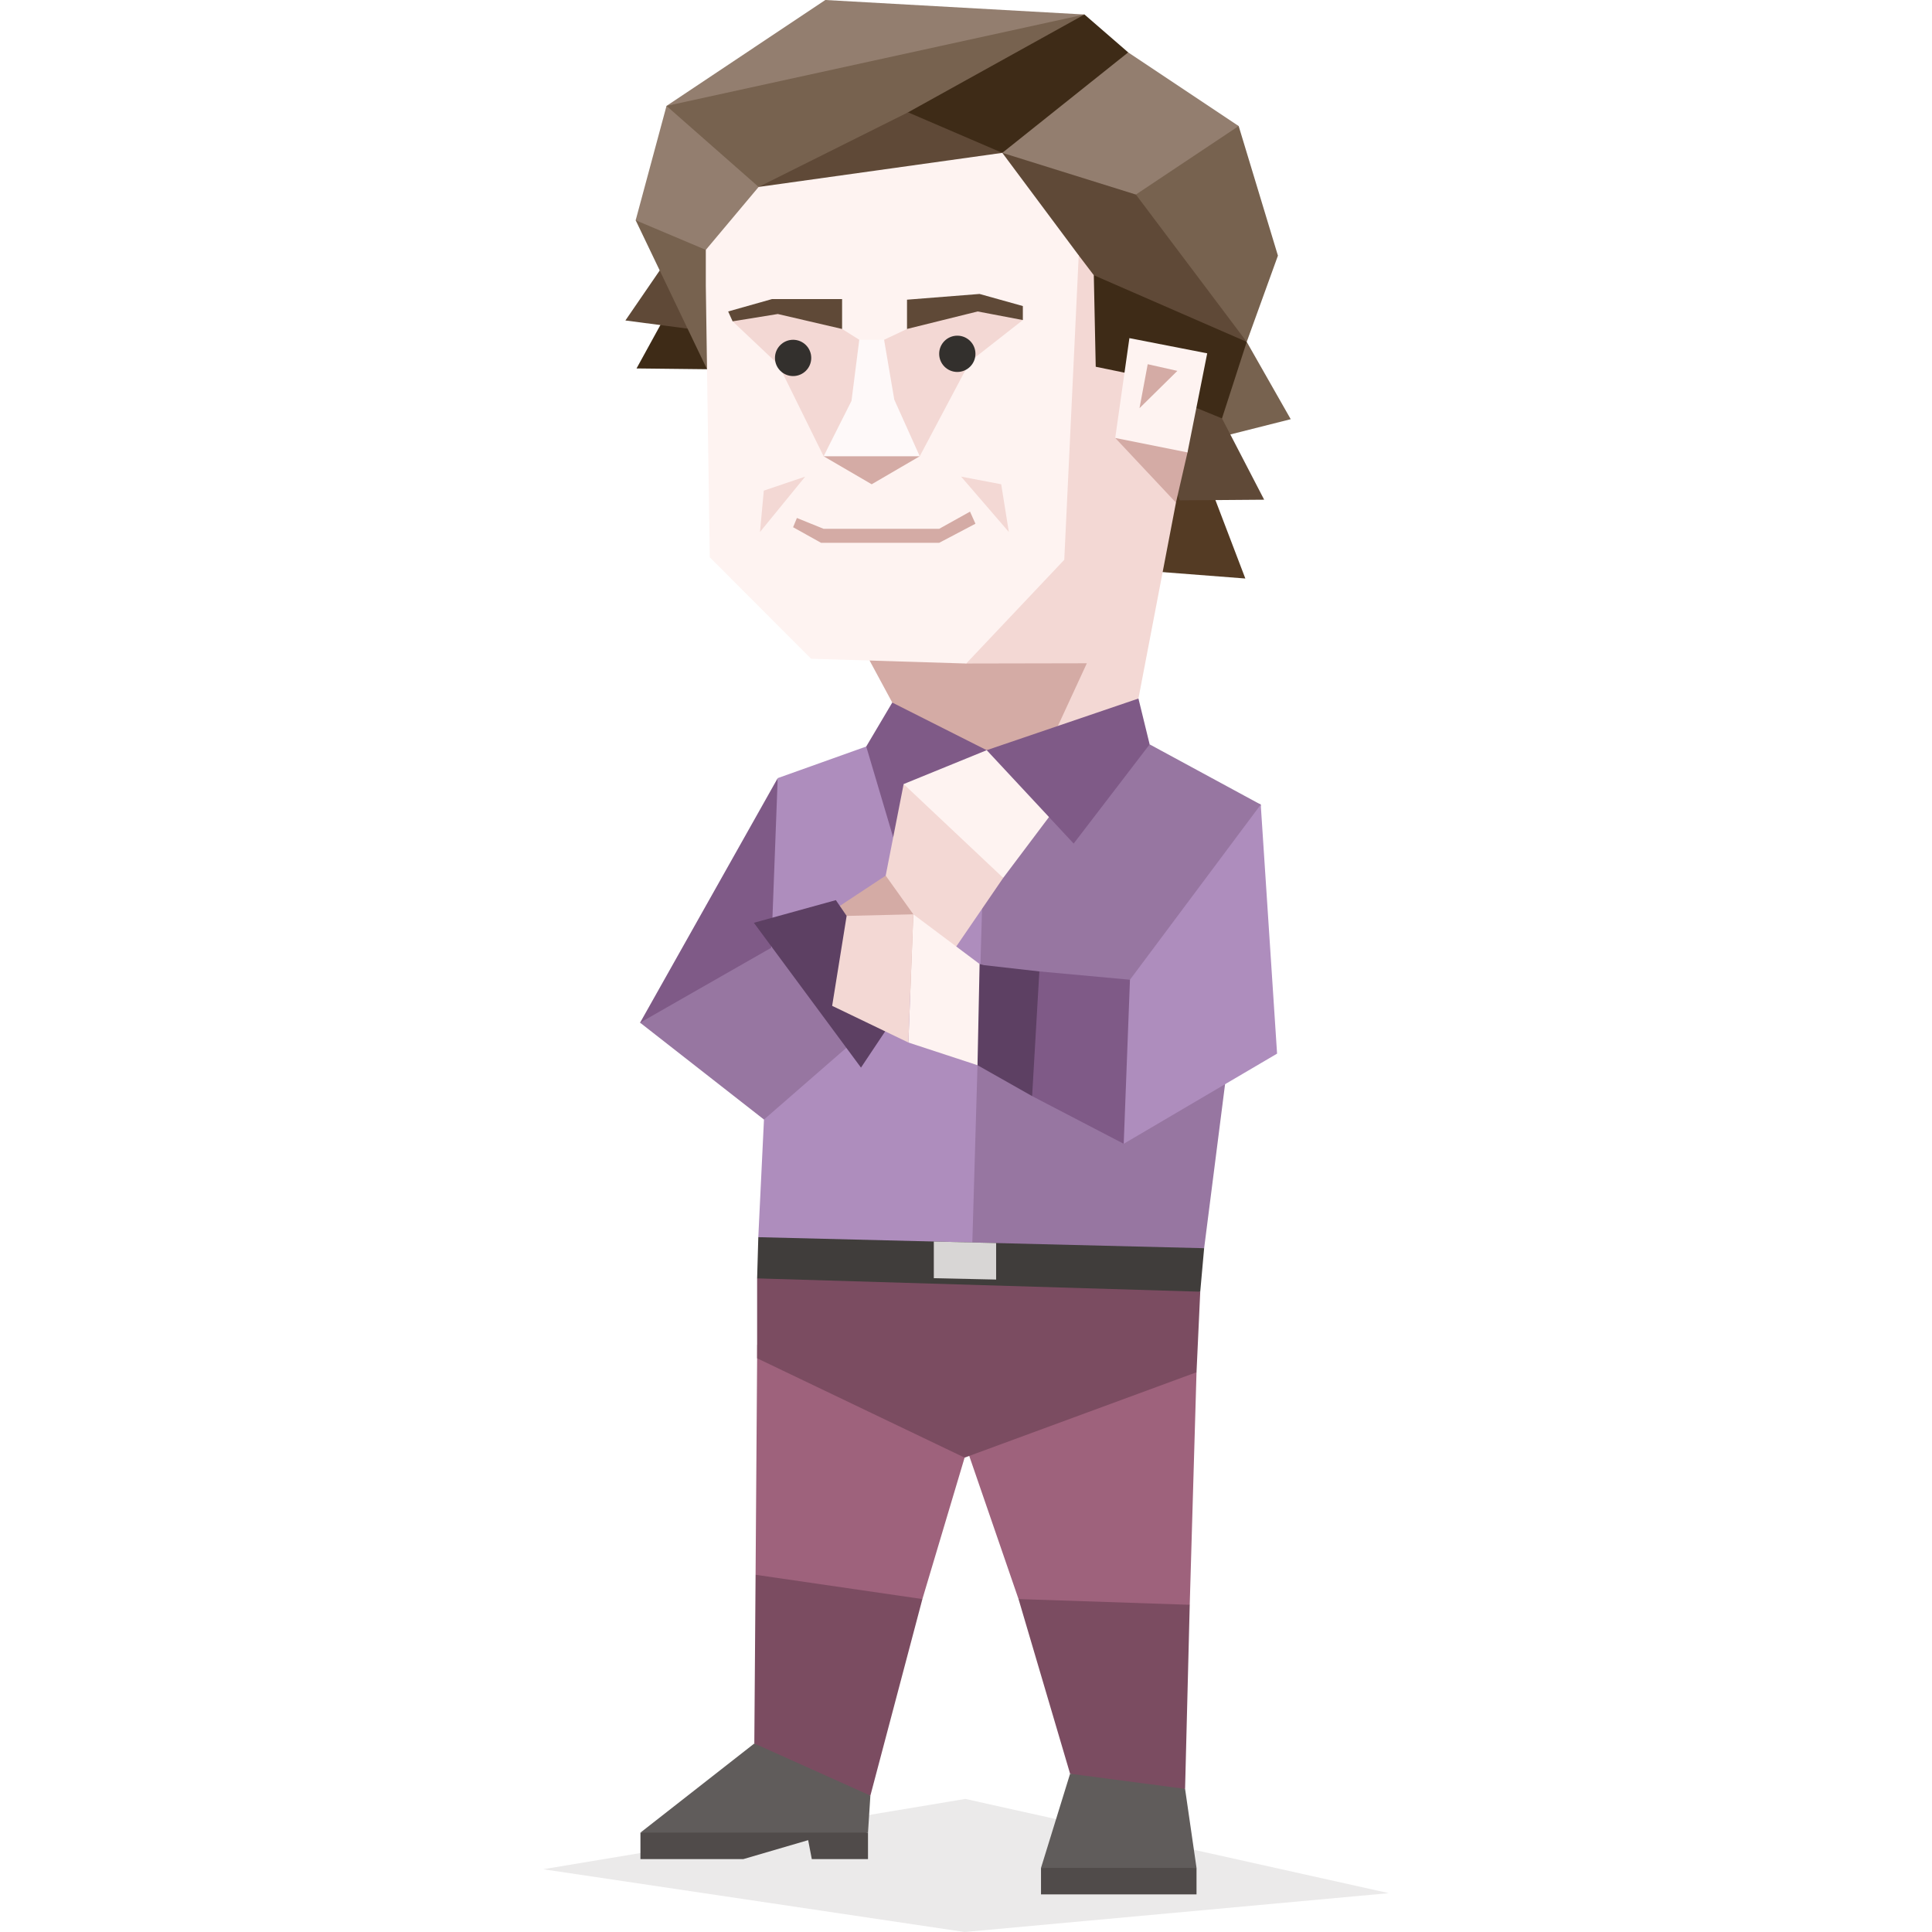 <svg xmlns="http://www.w3.org/2000/svg" viewBox="0 0 400 400"><path fill-rule="evenodd" clip-rule="evenodd" fill="#77624f" d="M258.122 70.784l9.109 16.006-20.523 5.183-7.941-14.716 4.701-1.572z"/><path fill-rule="evenodd" clip-rule="evenodd" fill="#543b24" d="M249.853 98.848l7.98 20.926-24.004-1.856 6.844-28.513z"/><path d="M248.08 73.489l2.837 9.121 10.815 20.848-17.44.135s-6.766-17.252-8.45-17.337c-1.683-.083 12.238-12.767 12.238-12.767z" fill-rule="evenodd" clip-rule="evenodd" fill="#5f4937"/><path fill="#f3d8d4" d="M193.34 144.689l-5.305 12.712 47.074-9.686 8.36-43.648-18.348-58.353-34.162 31.478z"/><path fill="#d4aba5" d="M245.86 93.665l-2.391 10.402-12.573-13.397 14.964-8.059v11.054"/><path fill-rule="evenodd" clip-rule="evenodd" fill="#77624f" d="M234.997 21.663l21.458 4.434 8.126 26.83-6.459 17.857-25.252-15.073-9.93-24.472z"/><path fill-rule="evenodd" clip-rule="evenodd" fill="#937e6f" d="M214.426 14.924l19.154-4.078 22.875 15.251-21.281 14.186-42.56 4.257z"/><path fill-rule="evenodd" clip-rule="evenodd" fill="#3e2b17" d="M190.959 6.288l33.576-3.285 9.045 7.843-26.062 20.8-35.653 11.669z"/><path fill-rule="evenodd" clip-rule="evenodd" fill="#937e6f" d="M157.323 24.856l-19.33-2.928L170.876 0l53.659 3.003z"/><path fill-rule="evenodd" clip-rule="evenodd" fill="#77624f" d="M141.718 33.012l-3.725-11.084 86.542-18.925-36.532 20.256-29.083 29.615z"/><path fill-rule="evenodd" clip-rule="evenodd" fill="#5f4937" d="M162.289 45.781l-5.222-7.078 30.936-15.444 19.515 8.387 2.693 5.753-20.789 18.49z"/><path fill-rule="evenodd" clip-rule="evenodd" fill="#3e2b17" d="M138.704 63.691l-6.916 12.591 16.137.178 4.078-14.542z"/><path fill-rule="evenodd" clip-rule="evenodd" fill="#5f4937" d="M139.945 51.101l-10.463 15.251 16.785 2.197z"/><path fill-rule="evenodd" clip-rule="evenodd" fill="#77624f" d="M141.009 37.801l-9.4 7.802 14.773 30.84 24.876-23.569z"/><path fill-rule="evenodd" clip-rule="evenodd" fill="#937e6f" d="M162.289 45.781l-5.222-7.078-19.074-16.775-6.384 23.675 14.521 6.134z"/><path fill-rule="evenodd" clip-rule="evenodd" fill="#5f4937" d="M208.752 45.427l-1.234-13.781 27.656 8.637 22.948 30.501-13.412-.341-15.324-9.612-6.048-7.957z"/><path fill-rule="evenodd" clip-rule="evenodd" fill="#3e2b17" d="M252.999 86.623l-9.576-3.916-1.869-3.747-14.695-3.028-.397-18.948 31.66 13.8z"/><path fill="#d4aba5" d="M174.034 125.62l17.141 31.781h24.577l9.266-20.077-24.973.049z"/><path fill="#fef3f1" d="M146.949 115.381l20.981 21.006 32.115.986 20.302-21.477 2.991-63.022-15.82-21.228-50.451 7.057-10.937 13.034v7.386z"/><path fill-rule="evenodd" clip-rule="evenodd" fill="#fef3f1" d="M233.829 70.007l16.111 3.147-4.08 20.511-14.964-2.995z"/><path fill-rule="evenodd" clip-rule="evenodd" fill="#d4aba5" d="M237.623 75.407l-1.702 9.103 7.839-7.724z"/><path opacity=".1" fill="#33302d" d="M112.458 387.005l87.404-14.557 87.68 19.509-87.83 8.043z"/><path fill="#9e627c" d="M199.712 301.784l-8.741 29.284-20.297 5.525-14.239-10.552.34-47.593 15.97-22.302zM199.712 298.648l11.164 32.42 19.793 22.961 15.652-21.774 1.405-48.145-12.792-29.359z"/><path fill="#7b4c61" d="M199.712 301.784l-42.957-20.565v-16.543l20.266-21.428 71.476 24.183-.771 16.679z"/><path fill="#7f5a87" d="M161.017 161.102l-28.493 50.632 26.463 11.745 8.292-8.563z"/><path fill="#ae8dbd" d="M179.345 154.556l-3.385 19.676-16.973 40.684-1.988 41.23 13.905 8.003 29.255-3.588 17.019-5.57-12.894-99.673z"/><path fill="#ae8dbd" d="M179.345 154.556l-18.328 6.546-2.03 53.814 43.639-9.655 1.658-49.943z"/><path fill="#9776a1" d="M235.176 156.485l25.847 10.097-11.719 91.846-14.37 7.114-33.761-3.573 3.111-106.651 16.95 5.797z"/><path fill="#403d3b" d="M156.999 256.146l92.305 2.282-.807 9.003-91.742-2.755z"/><path fill="#9776a1" d="M238.023 154.115l23 12.467-7.095 51.562-49.285-11.422-.359-51.404 16.95 5.797z"/><path fill="#7b4c61" d="M210.876 331.068l35.445 1.187-.964 38.111-10.423 1.397-13.382-4.531zM156.435 326.041l34.536 5.027-10.768 40.695-12.241-1.334-11.789-9.459z"/><path fill="#605c5b" d="M221.552 367.232l-6.024 19.498 17.003 2.742 15.195-2.742-2.369-16.364z"/><path fill="#504b4a" d="M215.528 386.73h32.198v5.484h-32.198zM179.71 384.905h-11.636l-.754-3.922-13.408 3.922h-21.315v-5.484l23.803-3.011 23.31 3.011z"/><path fill="#605c5b" d="M156.173 360.97l-23.576 18.451h47.113l.493-7.658z"/><path fill="#7f5a87" d="M235.702 144.622l2.321 9.493-15.733 20.536-18.006-19.333-19.358 18.045-5.581-18.807 5.389-9.098 19.55 9.86z"/><path fill="#d8d6d5" d="M193.336 257.045v7.592l12.901.281v-7.555z"/><g><path fill="#9776a1" d="M167.636 191.679l-35.112 20.055 25.649 20.056 19.447-16.934-.709-17.856z"/><path fill="#d4aba5" d="M183.373 181.287l-15.737 10.392 12.693 20.846 15.632-13.611-.709-17.857z"/><path fill="#5d4063" d="M173.056 186.363l-16.976 4.691 22.177 29.983 9.137-13.691z"/><path fill="#fef3f1" d="M193.881 176.283l-6.792-13.951 17.195-7.014 12.894 13.845-9.474 12.594z"/><path fill="#f3d8d4" d="M183.373 181.287l3.716-18.955 20.615 19.425-11.743 17.157z"/></g><path fill="#f3d8d4" d="M170.524 65.012l3.822 3.097 3.558 2.24 3.426 4.481 1.713-4.481 4.744-2.24 5.403-3.624 13.045-1.12 5.535 2.899-10.937 8.566-10.411 19.634-12.387-8.17-7.511 8.17-9.356-18.976-9.488-8.96 7.643-3.163z"/><path fill="#d4aba5" d="M179.88 87.348l-9.356 7.116 9.949 5.798 9.949-5.798z"/><path fill="#fef9f9" d="M177.904 70.349h5.139l2.108 12.387 5.271 11.728h-19.898l5.771-11.478z"/><path d="M201.957 73.254c0 2.074-1.681 3.756-3.756 3.756-2.074 0-3.756-1.682-3.756-3.756s1.681-3.756 3.756-3.756c2.075 0 3.756 1.681 3.756 3.756z" fill="#33302d"/><circle cx="164.204" cy="74.105" r="3.756" fill="#33302d"/><path fill="#d4aba5" d="M164.99 107.246l5.534 2.24h23.922l6.387-3.558 1.124 2.504-7.511 3.953h-24.449l-5.793-3.228z"/><path fill="#f3d8d4" d="M166.703 98.681l-9.356 11.464.79-8.565zM198.988 98.681l9.883 11.464-1.582-9.883z"/><path fill="#5f4937" d="M187.787 68.109v-6.062l15.022-1.186 8.961 2.504v2.899l-9.356-1.779zM174.346 68.109v-6.193H159.85l-9.092 2.569.922 2.043 9.356-1.516z"/><path fill="#ae8dbd" d="M261.023 166.582l3.381 51.562-31.751 18.663-21.328-32.024 21.983-1.083z"/><path fill="#7f5a87" d="M233.948 202.844l-18.762-1.72-9.417 5.153 7.92 20.661 18.964 9.869z"/><path fill="#5d4063" d="M215.186 201.124l-11.499-1.304-8.502-2.276 7.196 22.993 11.308 6.401z"/><path fill="#fef3f1" d="M202.815 199.587l-13.721-10.289-1.022 26.545 14.309 4.694z"/><path fill="#f3d8d4" d="M175.287 189.628l13.807-.33-1.022 26.545-15.783-7.593z"/></svg>